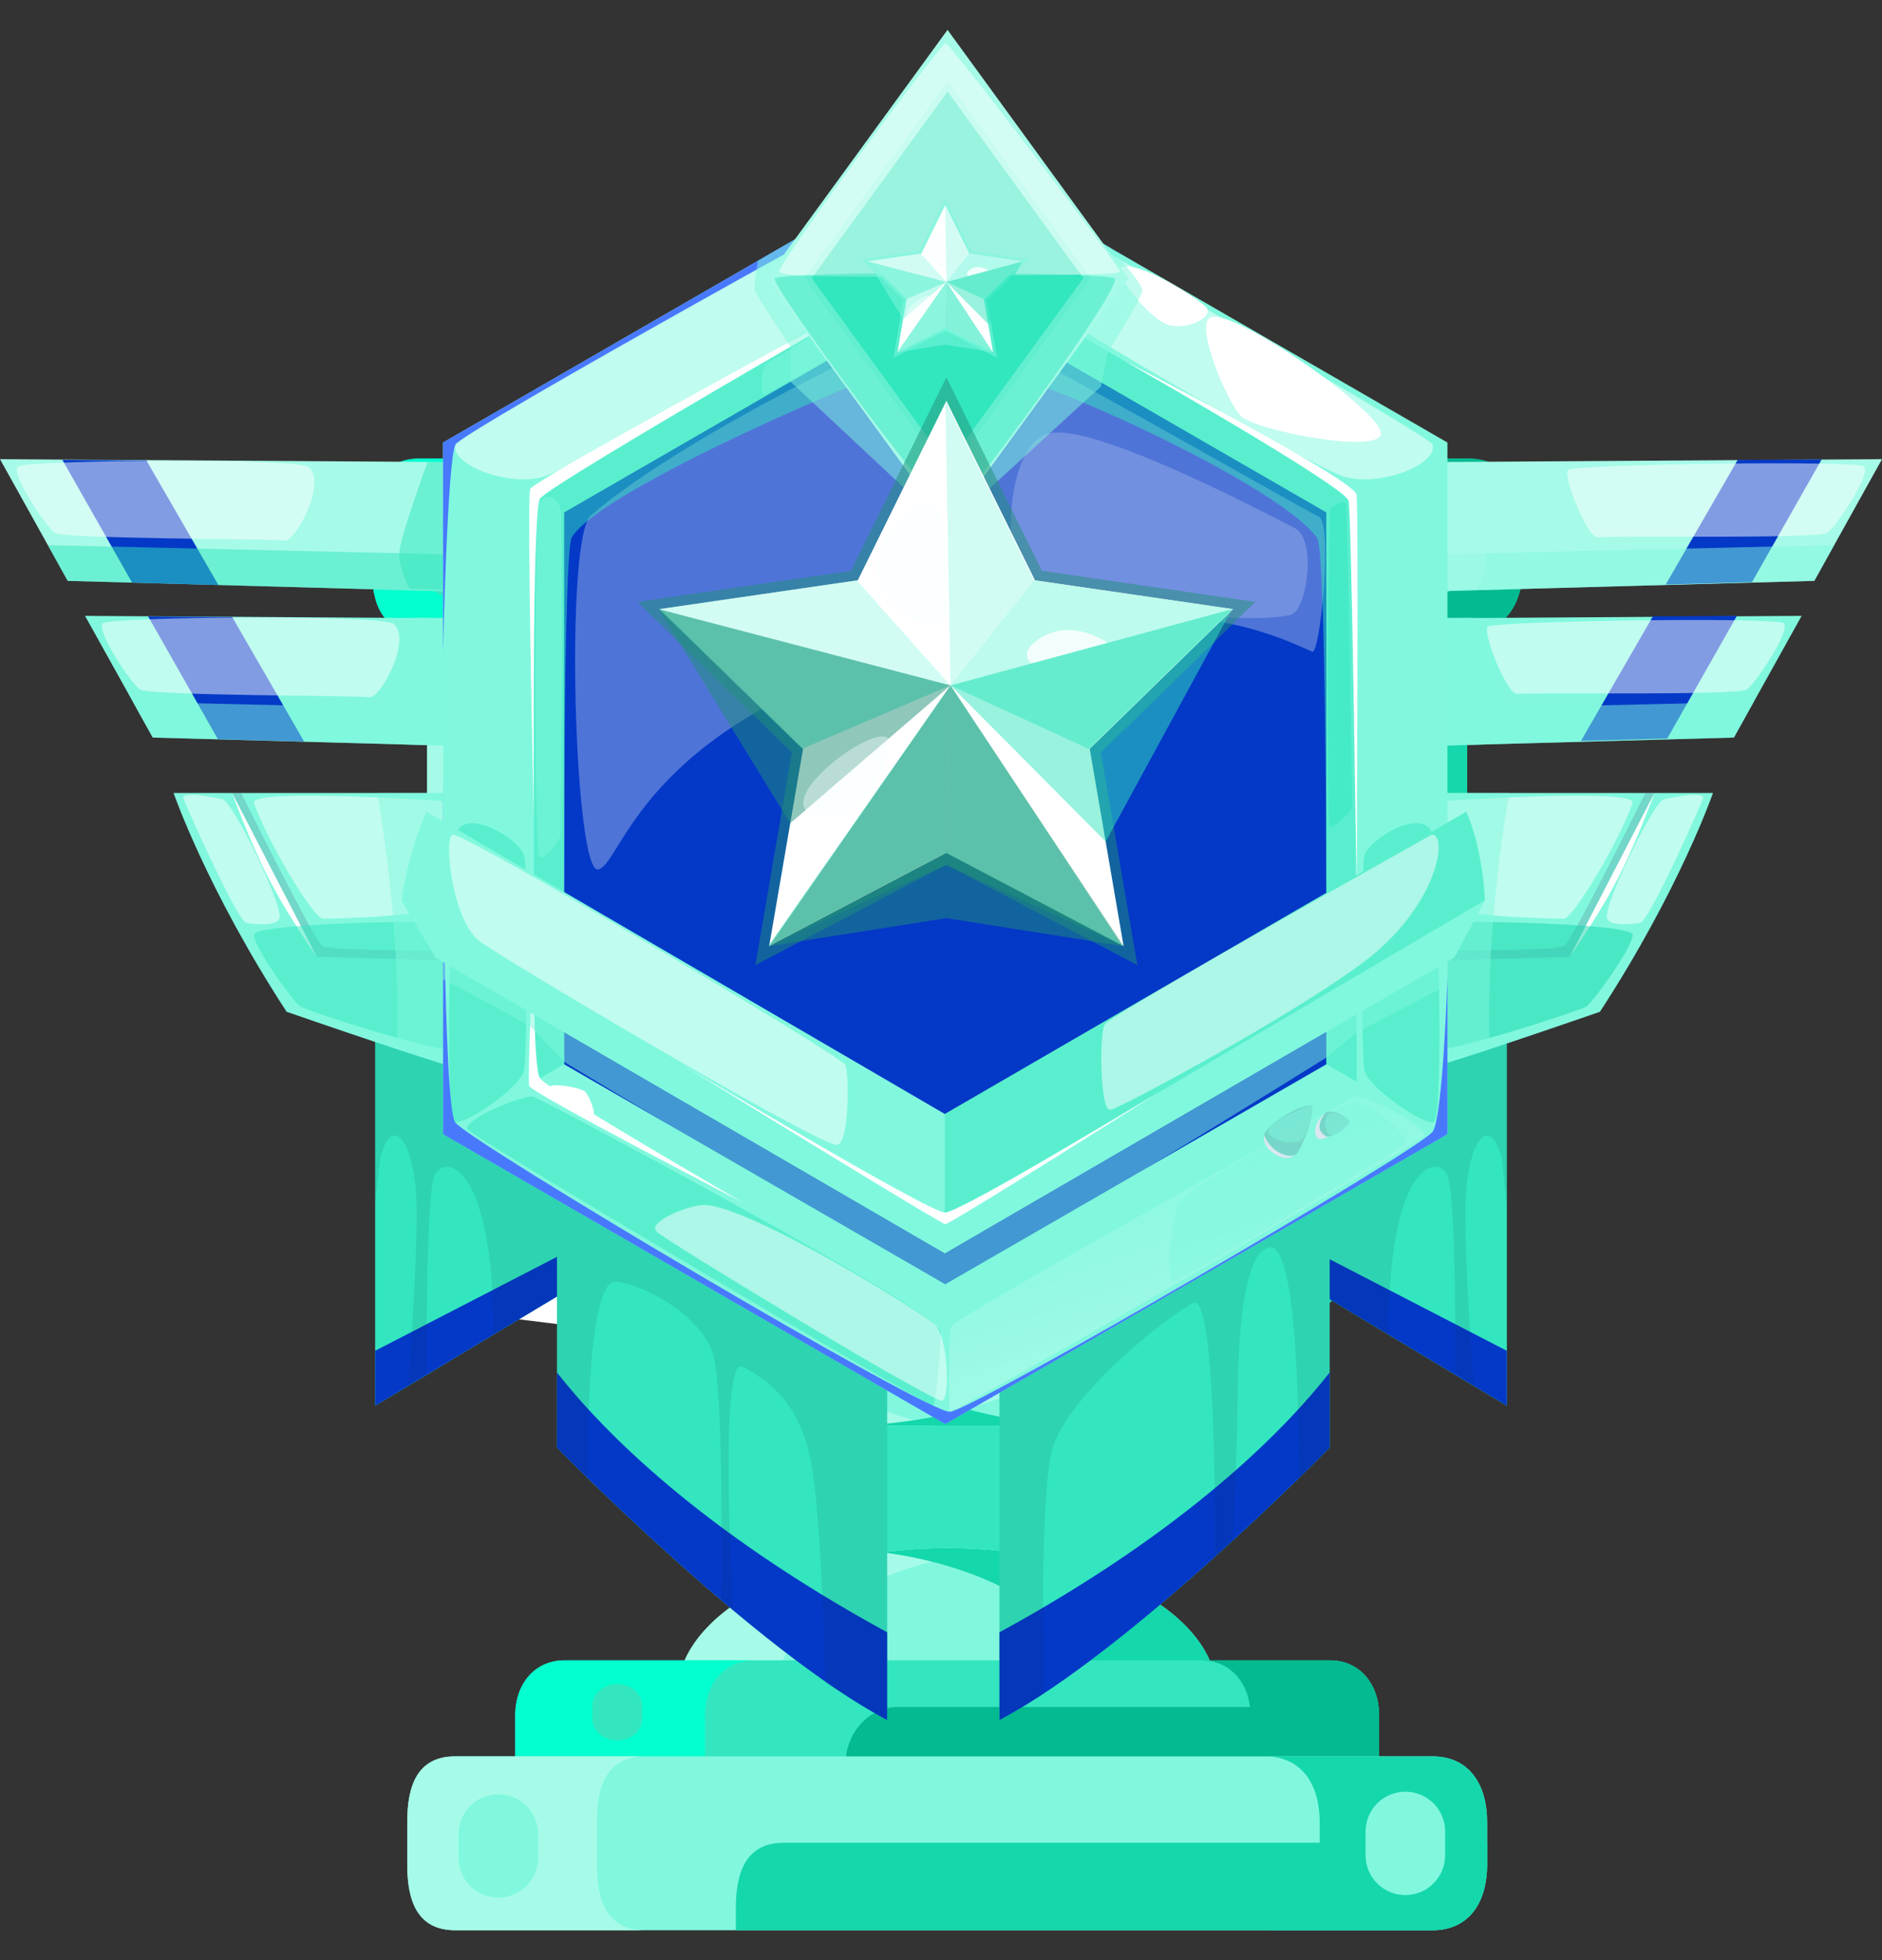 <svg width="48" height="50" viewBox="0 0 48 50" fill="none" xmlns="http://www.w3.org/2000/svg">
<rect x="0" y="0" width="48" height="50" fill="#333333" stroke="none"/>
<path d="M26.361 43.76C26.361 44.643 25.374 45.358 24.157 45.358C22.941 45.358 21.954 44.643 21.954 43.76V32.782C21.954 31.899 22.941 31.183 24.157 31.183C25.374 31.183 26.361 31.899 26.361 32.782V43.76Z" fill="#33E6BF"/>
<path d="M31.043 43.226C31.043 45.289 27.96 46.962 24.157 46.962C20.355 46.962 17.272 45.289 17.272 43.226C17.272 41.163 20.355 39.49 24.157 39.49C27.96 39.49 31.043 41.163 31.043 43.226Z" fill="#81F8DE"/>
<path d="M19.778 43.226C19.778 41.395 22.206 39.873 25.41 39.553C25.004 39.512 24.586 39.49 24.157 39.49C20.355 39.49 17.272 41.163 17.272 43.226C17.272 45.289 20.355 46.962 24.157 46.962C24.586 46.962 25.004 46.939 25.41 46.899C22.206 46.579 19.778 45.057 19.778 43.226Z" fill="#A6FBE8"/>
<path d="M24.157 39.49C23.591 39.49 23.042 39.528 22.516 39.598C25.526 39.998 27.76 41.47 27.76 43.226C27.76 44.982 25.526 46.455 22.516 46.854C23.042 46.924 23.591 46.962 24.157 46.962C27.96 46.962 31.043 45.289 31.043 43.226C31.043 41.163 27.96 39.49 24.157 39.49Z" fill="#15D7AC"/>
<path d="M35.174 45.509C35.174 46.278 34.69 46.901 33.922 46.901H14.393C13.625 46.901 13.141 46.278 13.141 45.509V43.745C13.141 42.976 13.625 42.353 14.393 42.353H33.922C34.69 42.353 35.174 42.976 35.174 43.745V45.509Z" fill="#33E6BF"/>
<path d="M33.922 45.006C33.922 45.814 33.325 46.469 32.589 46.469H22.898C22.162 46.469 21.565 45.814 21.565 45.006C21.565 44.198 22.162 43.543 22.898 43.543H32.589C33.325 43.543 33.922 44.198 33.922 45.006Z" fill="#04BA91"/>
<path d="M17.98 45.509V43.745C17.98 42.976 18.463 42.353 19.232 42.353H14.393C13.625 42.353 13.141 42.976 13.141 43.745V45.509C13.141 46.278 13.625 46.901 14.393 46.901H19.232C18.463 46.901 17.98 46.278 17.98 45.509Z" fill="#03FFCF"/>
<path d="M33.922 42.353H30.639C31.407 42.353 31.891 42.976 31.891 43.745V45.509C31.891 46.278 31.407 46.901 30.639 46.901H33.922C34.69 46.901 35.174 46.278 35.174 45.509V43.745C35.174 42.976 34.69 42.353 33.922 42.353Z" fill="#04BA91"/>
<path d="M37.928 47.569C37.928 48.491 37.495 49.238 36.528 49.238H11.612C10.645 49.238 10.387 48.491 10.387 47.569V46.472C10.387 45.55 10.645 44.802 11.612 44.802H36.528C37.495 44.802 37.928 45.55 37.928 46.472V47.569Z" fill="#81F8DE"/>
<path d="M19.993 47.006C19.026 47.006 18.768 47.754 18.768 48.676V49.238H36.528C37.495 49.238 37.928 48.491 37.928 47.569V47.006H19.993Z" fill="#15D7AC"/>
<path d="M15.225 47.569V46.472C15.225 45.55 15.484 44.802 16.45 44.802H11.612C10.645 44.802 10.387 45.55 10.387 46.472V47.569C10.387 48.491 10.645 49.238 11.612 49.238H16.45C15.484 49.238 15.225 48.491 15.225 47.569Z" fill="#A6FBE8"/>
<path d="M36.528 44.802H32.258C33.225 44.802 33.658 45.55 33.658 46.472V47.569C33.658 48.491 33.225 49.238 32.258 49.238H36.528C37.495 49.238 37.928 48.491 37.928 47.569V46.472C37.928 45.55 37.495 44.802 36.528 44.802Z" fill="#15D7AC"/>
<path d="M10.895 13.808V25.374C10.895 31.446 16.117 36.369 22.559 36.369H25.756C32.198 36.369 37.42 31.446 37.42 25.374V13.808H10.895Z" fill="#81F8DE"/>
<path d="M14.598 16.08H10.096V18.673H14.598C15.314 18.673 15.894 18.092 15.894 17.376C15.894 16.66 15.314 16.08 14.598 16.08Z" fill="#33E6BF"/>
<path d="M33.717 18.673H38.155V16.08H33.717C33.001 16.08 32.421 16.66 32.421 17.376C32.421 18.092 33.001 18.673 33.717 18.673Z" fill="#04BA91"/>
<path d="M26.815 36.322C27.158 36.293 27.496 36.249 27.829 36.192C22.378 35.27 18.239 30.779 18.239 25.374V13.808H16.209V25.374C16.209 31.11 20.869 35.818 26.815 36.322Z" fill="#A6FBE8"/>
<path d="M10.895 18.726L37.42 22.712V14.29H10.895V18.726Z" fill="#15D7AC"/>
<path d="M16.209 14.29V19.525L18.239 19.829V14.29H16.209Z" fill="#81F8DE"/>
<path d="M14.783 25.383V13.808H10.895V25.374C10.895 31.446 16.117 36.369 22.559 36.369H23.851C18.64 35.128 14.783 30.68 14.783 25.383Z" fill="#A6FBE8"/>
<path d="M33.1 13.808V25.374C33.1 31.269 28.179 36.079 21.998 36.356C22.184 36.364 22.371 36.369 22.559 36.369H25.756C32.198 36.369 37.42 31.446 37.42 25.374V13.808H33.1Z" fill="#15D7AC"/>
<path d="M14.783 14.29H10.895V18.726L14.783 19.31V14.29Z" fill="#81F8DE"/>
<path d="M38.836 14.463C38.836 15.386 38.402 16.133 37.435 16.133H10.705C9.738 16.133 9.48 15.386 9.48 14.463V13.367C9.48 12.444 9.738 11.697 10.705 11.697H37.435C38.402 11.697 38.836 12.444 38.836 13.367V14.463Z" fill="#33E6BF"/>
<path d="M20.511 13.944C19.544 13.944 19.285 14.691 19.285 15.614V16.133H37.435C38.402 16.133 38.836 15.385 38.836 14.463V13.944H20.511Z" fill="#04BA91"/>
<path d="M14.318 14.463V13.367C14.318 12.444 14.577 11.697 15.543 11.697H10.705C9.738 11.697 9.48 12.444 9.48 13.367V14.463C9.48 15.386 9.738 16.133 10.705 16.133H15.543C14.577 16.133 14.318 15.386 14.318 14.463Z" fill="#03FFCF"/>
<path d="M37.435 11.696H32.165C33.132 11.696 33.565 12.444 33.565 13.366V14.463C33.565 15.385 33.132 16.133 32.165 16.133H37.435C38.402 16.133 38.836 15.385 38.836 14.463V13.366C38.836 12.444 38.402 11.696 37.435 11.696Z" fill="#04BA91"/>
<path d="M11.975 20.918V24.851C11.975 24.851 12.148 26.45 13.487 26.796V21.35L11.975 20.918Z" fill="#81F8DE"/>
<path d="M31.847 18.088V20.367H33.005C33.005 20.367 33.146 18.088 31.847 18.088Z" fill="#81F8DE"/>
<path d="M12.688 14.262C12.688 14.824 12.233 15.278 11.672 15.278C11.112 15.278 10.658 14.824 10.658 14.262V13.658C10.658 13.097 11.112 12.642 11.672 12.642C12.233 12.642 12.688 13.097 12.688 13.658V14.262Z" fill="#33E6BF"/>
<path d="M37.377 14.262C37.377 14.824 36.922 15.278 36.361 15.278C35.801 15.278 35.346 14.824 35.346 14.262V13.658C35.346 13.097 35.801 12.642 36.361 12.642C36.922 12.642 37.377 13.097 37.377 13.658V14.262Z" fill="#33E6BF"/>
<path d="M36.858 47.324C36.858 47.886 36.404 48.341 35.843 48.341C35.283 48.341 34.828 47.886 34.828 47.324V46.72C34.828 46.158 35.283 45.704 35.843 45.704C36.404 45.704 36.858 46.158 36.858 46.72V47.324Z" fill="#81F8DE"/>
<path d="M13.725 47.389C13.725 47.95 13.27 48.405 12.709 48.405C12.149 48.405 11.694 47.95 11.694 47.389V46.785C11.694 46.224 12.149 45.769 12.709 45.769C13.27 45.769 13.725 46.224 13.725 46.785V47.389Z" fill="#81F8DE"/>
<path d="M16.381 43.842C16.381 44.148 16.096 44.395 15.744 44.395C15.392 44.395 15.107 44.148 15.107 43.842V43.513C15.107 43.207 15.392 42.96 15.744 42.96C16.096 42.96 16.381 43.207 16.381 43.513V43.842Z" fill="#33E6BF"/>
<path d="M25.673 35.618C25.34 35.74 25 35.849 24.653 35.942C25.349 36.13 26.071 36.259 26.814 36.322L26.816 36.322C26.979 36.308 27.142 36.29 27.303 36.27L27.335 36.266C27.501 36.245 27.666 36.22 27.829 36.192C27.083 36.066 26.363 35.871 25.673 35.618Z" fill="#81F8DE"/>
<path d="M14.999 33.006L18.286 33.412L14.995 33.78L14.59 37.069L14.222 33.776L10.934 33.37L14.226 33.002L14.631 29.713L14.999 33.006Z" fill="white"/>
<path d="M9.568 24.517V35.859L14.834 32.696L15.098 24.804L9.568 24.517Z" fill="#33E6BF"/>
<path d="M9.568 34.457L14.872 31.716L14.834 32.695L9.568 35.858V34.457Z" fill="#0439C7"/>
<path opacity="0.5" d="M9.699 29.54C10.008 28.319 10.626 29.169 10.626 30.906C10.626 32.643 10.407 35.355 10.407 35.355L10.882 35.01C10.882 35.01 10.851 30.52 11.085 29.979C11.32 29.439 12.587 29.619 12.587 34.046L14.834 32.696L15.098 24.804L9.568 24.517V30.739L9.699 29.54Z" fill="#082B44" fill-opacity="0.2"/>
<path d="M38.432 24.517V35.859L33.166 32.696L32.901 24.804L38.432 24.517Z" fill="#33E6BF"/>
<path d="M38.432 34.457L33.128 31.716L33.166 32.695L38.432 35.858V34.457Z" fill="#0439C7"/>
<path opacity="0.5" d="M38.3 29.54C37.992 28.319 37.374 29.169 37.374 30.906C37.374 32.643 37.592 35.355 37.592 35.355L37.117 35.01C37.117 35.01 37.149 30.52 36.914 29.979C36.679 29.439 35.413 29.619 35.413 34.046L33.166 32.696L32.901 24.804L38.432 24.517V30.739L38.3 29.54Z" fill="#082B44" fill-opacity="0.2"/>
<path d="M22.627 32.761V43.876C19.268 42.101 14.205 36.928 14.205 36.928V29.244L22.627 32.761Z" fill="#33E6BF"/>
<path d="M22.627 41.638V43.877C19.268 42.101 14.205 36.928 14.205 36.928V35.01C15.373 36.499 17.85 39.028 22.627 41.638Z" fill="#0439C7"/>
<path d="M25.491 32.761V43.876C28.849 42.1 33.913 36.927 33.913 36.927V29.244L25.491 32.761Z" fill="#33E6BF"/>
<path d="M25.491 41.638V43.877C28.849 42.101 33.913 36.928 33.913 36.928V35.01C32.744 36.499 30.267 39.028 25.491 41.638Z" fill="#0439C7"/>
<path opacity="0.5" d="M14.993 37.71C14.993 37.71 14.914 32.609 15.712 32.695C16.509 32.782 17.878 33.593 18.178 34.519C18.478 35.446 18.392 40.817 18.392 40.817L18.693 41.068C18.693 41.068 18.319 34.542 18.94 34.862C19.561 35.182 20.388 35.779 20.676 37.236C20.964 38.693 21.05 42.931 21.05 42.931L22.627 43.876V32.761L14.205 29.244V36.928L14.993 37.71Z" fill="#082B44" fill-opacity="0.2"/>
<path opacity="0.5" d="M33.124 37.71C33.124 37.71 33.189 31.732 32.392 31.819C31.595 31.905 31.563 34.934 31.563 35.858C31.563 36.832 31.435 39.306 31.435 39.306L30.985 39.714C30.985 39.714 31.052 32.916 30.431 33.236C29.81 33.556 27.088 35.658 26.8 37.115C26.512 38.572 26.622 43.198 26.622 43.198L25.491 43.876V32.761L33.913 29.244V36.927L33.124 37.71Z" fill="#082B44" fill-opacity="0.2"/>
<path d="M27.455 15.83L45.95 15.71L44.223 18.814L28.405 19.251L27.455 15.83Z" fill="#81F8DE"/>
<path d="M44.299 15.71L42.156 15.724L40.322 18.9L42.523 18.839L44.299 15.71Z" fill="#0439C7"/>
<path opacity="0.5" d="M28.268 18.281L44.73 17.903L44.223 18.814L28.405 19.251L28.268 18.281Z" fill="#81F8DE"/>
<path opacity="0.5" d="M37.942 15.986C37.803 16.137 38.445 17.754 38.708 17.704C38.971 17.655 44.313 17.752 44.552 17.587C44.791 17.422 45.688 16.061 45.492 15.898C45.297 15.734 38.075 15.841 37.942 15.986Z" fill="white"/>
<path opacity="0.5" d="M37.566 15.751C37.566 15.751 38.262 17.64 38.287 18.051C38.312 18.462 38.027 18.985 38.027 18.985L28.405 19.251L27.455 15.829L37.566 15.751Z" fill="#81F8DE"/>
<path d="M20.664 15.83L2.169 15.71L3.896 18.814L19.713 19.251L20.664 15.83Z" fill="#81F8DE"/>
<path d="M3.78 15.726L5.923 15.74L7.757 18.916L5.557 18.855L3.78 15.726Z" fill="#0439C7"/>
<path opacity="0.5" d="M19.85 18.281L3.388 17.903L3.895 18.814L19.713 19.251L19.85 18.281Z" fill="#81F8DE"/>
<path opacity="0.5" d="M10.048 15.917C10.508 16.353 9.684 17.837 9.421 17.787C9.158 17.738 3.806 17.752 3.567 17.587C3.328 17.422 2.432 16.061 2.627 15.897C2.823 15.734 9.782 15.665 10.048 15.917Z" fill="white"/>
<path opacity="0.5" d="M10.553 15.751C10.553 15.751 9.857 17.64 9.832 18.051C9.807 18.462 10.092 18.985 10.092 18.985L19.714 19.251L20.664 15.829L10.553 15.751Z" fill="#81F8DE"/>
<path d="M29.505 11.832L48 11.713L46.274 14.817L30.456 15.254L29.505 11.832Z" fill="#A6FBE8"/>
<path d="M46.461 11.72L44.318 11.734L42.484 14.91L44.684 14.849L46.461 11.72Z" fill="#0439C7"/>
<path opacity="0.5" d="M30.319 14.284L46.78 13.906L46.273 14.817L30.456 15.254L30.319 14.284Z" fill="#81F8DE"/>
<path opacity="0.5" d="M39.992 11.989C39.853 12.14 40.495 13.757 40.758 13.707C41.021 13.657 46.364 13.755 46.602 13.59C46.842 13.425 47.738 12.064 47.542 11.9C47.347 11.737 40.125 11.843 39.992 11.989Z" fill="white"/>
<path opacity="0.5" d="M37.199 11.784C37.199 11.784 37.896 13.673 37.921 14.084C37.946 14.495 37.661 15.018 37.661 15.018L30.456 15.253L29.505 11.832L37.199 11.784Z" fill="#A6FBE8"/>
<path d="M18.495 11.832L0 11.713L1.727 14.817L17.544 15.254L18.495 11.832Z" fill="#A6FBE8"/>
<path d="M1.592 11.732L3.735 11.746L5.569 14.922L3.368 14.861L1.592 11.732Z" fill="#0439C7"/>
<path opacity="0.5" d="M17.681 14.284L1.22 13.906L1.726 14.817L17.544 15.254L17.681 14.284Z" fill="#33E6BF"/>
<path opacity="0.5" d="M7.879 11.92C8.339 12.355 7.515 13.839 7.252 13.79C6.989 13.74 1.637 13.754 1.398 13.589C1.159 13.424 0.263 12.063 0.458 11.9C0.654 11.736 7.613 11.668 7.879 11.92Z" fill="white"/>
<path opacity="0.5" d="M10.906 11.784C10.906 11.784 10.21 13.673 10.185 14.084C10.16 14.495 10.445 15.018 10.445 15.018L17.545 15.254L18.495 11.832L10.906 11.784Z" fill="#33E6BF"/>
<path d="M11.922 27.292C11.891 27.401 7.31 25.809 7.31 25.809C5.277 22.69 4.427 20.228 4.427 20.228H12.251L11.922 27.292Z" fill="#81F8DE"/>
<path d="M5.92 20.228C5.92 20.228 7.747 24.002 8.082 24.41L12.037 24.516V24.246C12.037 24.246 8.416 24.277 8.21 24.123C8.004 23.969 6.151 20.228 6.151 20.228H5.92Z" fill="#395473" fill-opacity="0.2"/>
<path d="M5.92 20.228L8.082 24.41C8.082 24.41 7.29 23.288 6.807 22.319C6.325 21.35 5.92 20.228 5.92 20.228Z" fill="white"/>
<path opacity="0.5" d="M6.479 20.485C6.782 21.387 7.985 23.435 8.236 23.435C8.487 23.435 11.389 23.384 11.656 22.966C11.923 22.547 12.153 20.526 11.922 20.485C11.691 20.444 6.344 20.082 6.479 20.485Z" fill="white"/>
<path opacity="0.5" d="M4.684 20.385C5.058 21.27 6.093 23.519 6.286 23.544C6.479 23.57 7.126 23.653 7.136 23.383C7.151 22.953 5.939 20.443 5.669 20.385C5.398 20.327 4.593 20.168 4.684 20.385Z" fill="white"/>
<path opacity="0.5" d="M6.477 23.84C6.442 24.119 7.483 25.558 7.657 25.674C7.831 25.79 11.344 26.924 11.575 26.762C11.807 26.601 11.928 23.633 11.735 23.547C11.542 23.461 6.515 23.532 6.477 23.84Z" fill="#33E6BF"/>
<path opacity="0.5" d="M9.621 20.228C9.621 20.228 10.251 23.61 10.116 26.762L11.921 27.293L12.25 20.228H9.621Z" fill="#81F8DE"/>
<path d="M36.194 27.293C36.225 27.401 40.806 25.809 40.806 25.809C42.839 22.691 43.689 20.228 43.689 20.228H35.865L36.194 27.293Z" fill="#81F8DE"/>
<path d="M42.196 20.228C42.196 20.228 40.368 24.002 40.034 24.41L36.078 24.516V24.246C36.078 24.246 39.699 24.277 39.905 24.123C40.111 23.969 41.964 20.228 41.964 20.228H42.196Z" fill="#395473" fill-opacity="0.2"/>
<path d="M42.196 20.228L40.034 24.41C40.034 24.41 40.825 23.288 41.308 22.319C41.791 21.351 42.196 20.228 42.196 20.228Z" fill="white"/>
<path opacity="0.5" d="M41.637 20.485C41.334 21.387 40.131 23.436 39.88 23.436C39.629 23.436 36.727 23.384 36.46 22.966C36.193 22.547 35.963 20.526 36.194 20.485C36.425 20.444 41.772 20.082 41.637 20.485Z" fill="white"/>
<path opacity="0.5" d="M43.432 20.385C43.058 21.27 42.023 23.519 41.83 23.545C41.637 23.57 40.99 23.653 40.98 23.383C40.965 22.953 42.177 20.443 42.447 20.385C42.718 20.328 43.523 20.168 43.432 20.385Z" fill="white"/>
<path opacity="0.5" d="M41.639 23.841C41.674 24.12 40.633 25.559 40.459 25.675C40.286 25.79 36.773 26.924 36.541 26.763C36.309 26.601 36.188 23.634 36.382 23.547C36.575 23.461 41.601 23.532 41.639 23.841Z" fill="#15D7AC"/>
<path opacity="0.5" d="M38.494 20.228C38.494 20.228 37.864 23.61 37.999 26.762L36.194 27.293L35.865 20.228H38.494Z" fill="#81F8DE"/>
<path d="M24.108 3.893L11.3 11.288V28.931L24.108 36.326L36.916 28.931V11.288L24.108 3.893Z" fill="#81F8DE"/>
<path d="M13.616 27.594V12.625L24.108 6.567L34.6 12.625V27.594L24.108 33.651L13.616 27.594Z" fill="#81F8DE"/>
<path d="M14.389 27.149V13.071L24.108 7.459L33.828 13.071V27.149L24.108 32.76L14.389 27.149Z" fill="#0439C7"/>
<path opacity="0.5" d="M11.62 11.335C11.462 11.809 12.822 12.392 13.782 12.184C14.741 11.976 23.755 6.686 23.973 6.213C24.034 6.081 24.044 4.231 23.973 4.231C23.656 4.231 11.697 11.103 11.62 11.335Z" fill="white"/>
<path opacity="0.5" d="M36.535 11.335C36.693 11.809 35.332 12.392 34.373 12.184C33.414 11.976 24.485 6.637 24.181 6.213C24.024 5.994 23.973 4.231 24.181 4.231C24.498 4.231 36.458 11.103 36.535 11.335Z" fill="white"/>
<path opacity="0.5" d="M11.607 21.369C11.521 21.897 11.311 28.575 11.607 28.627C11.903 28.678 13.293 27.726 13.37 27.288C13.447 26.851 13.473 22.27 13.37 21.832C13.267 21.395 11.75 20.49 11.607 21.369Z" fill="#33E6BF"/>
<path opacity="0.5" d="M36.56 21.369C36.646 21.897 36.855 28.575 36.56 28.627C36.264 28.678 34.874 27.726 34.797 27.288C34.72 26.851 34.694 22.27 34.797 21.832C34.9 21.395 36.416 20.49 36.56 21.369Z" fill="#33E6BF"/>
<path opacity="0.5" d="M11.928 28.809C12.083 29.037 23.618 35.857 23.792 35.857C23.88 35.857 23.995 34.162 23.995 33.973C23.995 33.446 13.794 28.029 13.616 27.978C13.352 27.904 11.771 28.577 11.928 28.809Z" fill="#33E6BF"/>
<path opacity="0.5" d="M36.309 28.987C36.153 29.215 24.402 36.013 24.228 36.013C24.191 36.013 24.188 33.904 24.267 33.825C24.639 33.453 34.368 28.029 34.546 27.979C34.81 27.904 36.466 28.755 36.309 28.987Z" fill="url(#paint0_linear_13598_12829)"/>
<path opacity="0.5" d="M14.834 26.774C14.146 22.873 14.529 22.627 19.368 20.979C24.206 19.332 32.391 15.084 33.11 16.928C33.828 18.773 33.582 26.62 33.418 27.05C33.255 27.479 24.806 32.334 24.108 32.346C23.41 32.357 14.911 27.212 14.834 26.774Z" fill="#0439C7"/>
<path opacity="0.3" d="M33.619 13.168C33.448 13.127 24.664 8.05 24.169 8.088C23.698 8.124 17.578 10.986 15.068 13.149C14.399 13.726 14.644 22.338 15.261 22.179C15.879 22.021 16.339 18.54 23.137 16.584C29.83 14.659 32.742 16.325 33.468 16.623C33.673 16.708 34.007 13.262 33.619 13.168Z" fill="white"/>
<path opacity="0.5" d="M13.616 27.594V12.625L24.108 6.567L34.6 12.625V27.594L33.828 27.148C33.828 27.148 33.875 14.136 33.595 13.728C32.597 12.272 24.835 8.731 23.561 9.126C22.258 9.529 15.357 12.467 14.584 13.702C14.325 14.118 14.388 27.148 14.388 27.148L13.616 27.594Z" fill="#33E6BF"/>
<path opacity="0.2" d="M26.069 14.669C28.683 15.86 32.621 15.881 32.981 15.654C33.342 15.427 33.581 13.749 33.015 13.466C32.449 13.183 27.962 10.794 26.779 11.052C25.595 11.309 25.607 14.458 26.069 14.669Z" fill="white"/>
<path d="M11.3 16.663C11.3 16.623 11.41 11.687 11.62 11.335C11.829 10.982 23.832 4.326 24.181 4.231C24.53 4.137 29.027 6.733 29.027 6.733L24.108 3.893L11.3 11.288V16.663Z" fill="#4879FD"/>
<path d="M28.692 9.214C28.692 9.214 34.319 12.415 34.396 12.776C34.473 13.136 34.6 22.81 34.6 22.81C34.6 22.81 34.653 13.037 34.6 12.625C34.547 12.212 28.692 9.214 28.692 9.214Z" fill="white"/>
<path d="M13.616 20.828C13.616 20.828 13.429 12.736 13.524 12.473C13.619 12.211 24.108 6.567 24.108 6.567C24.108 6.567 13.98 12.357 13.771 12.724C13.563 13.091 13.616 20.828 13.616 20.828Z" fill="white"/>
<path d="M11.3 28.932L24.108 36.327L36.916 28.932V24.913C36.916 24.913 36.809 28.421 36.547 28.858C36.285 29.296 24.813 35.968 24.228 36.013C23.644 36.058 11.914 29.09 11.607 28.627C11.3 28.163 11.3 19.941 11.3 19.941V28.932Z" fill="#4879FD"/>
<path d="M13.616 23.763C13.616 23.763 13.58 27.215 13.771 27.505C13.963 27.794 18.939 30.668 18.939 30.668C18.939 30.668 13.547 27.881 13.497 27.701C13.447 27.52 13.616 23.763 13.616 23.763Z" fill="white"/>
<path opacity="0.5" d="M17.949 30.737C17.571 30.738 16.512 31.162 16.741 31.413C16.925 31.615 23.274 35.465 23.995 35.729C24.23 35.816 24.207 34.315 23.892 33.83C23.757 33.623 19.12 30.734 17.949 30.737Z" fill="white"/>
<path d="M28.619 6.805C28.311 6.888 29.339 8.182 29.828 8.298C30.317 8.414 30.986 8.067 30.755 7.828C30.523 7.59 29.095 6.677 28.619 6.805Z" fill="white"/>
<path d="M30.896 8.088C30.43 8.213 31.29 10.257 31.658 10.621C32.026 10.984 35.294 11.622 35.219 11.033C35.145 10.443 31.551 7.913 30.896 8.088Z" fill="white"/>
<path opacity="0.5" d="M30.015 30.772C29.739 31.976 29.783 32.687 29.938 32.694C30.092 32.702 35.693 29.331 35.846 29.183C35.999 29.034 34.948 28.067 34.515 28.133C34.083 28.2 30.118 30.321 30.015 30.772Z" fill="#81F8DE"/>
<path opacity="0.5" d="M14.297 12.969C14.161 12.563 13.747 12.565 13.71 13.018C13.672 13.47 13.607 21.858 13.772 21.871C13.937 21.884 14.284 21.472 14.297 21.279C14.309 21.086 14.361 13.162 14.297 12.969Z" fill="#81F8DE"/>
<path opacity="0.5" d="M33.921 13.02C33.898 13.18 33.818 21.099 33.921 21.099C34.023 21.099 34.487 20.725 34.487 20.532C34.487 20.34 34.371 12.853 34.319 12.815C34.268 12.776 33.938 12.891 33.921 13.02Z" fill="#33E6BF"/>
<path opacity="0.5" d="M24.108 7.329C24.108 7.485 19.595 10.061 19.489 10.061C19.382 10.061 19.421 9.366 19.566 9.269C19.711 9.173 24.076 6.548 24.108 6.635C24.141 6.721 24.108 7.2 24.108 7.329Z" fill="#81F8DE"/>
<path d="M33.424 28.194C33.136 28.183 32.162 28.749 32.236 29.026C32.309 29.303 32.905 29.602 33.064 29.442C33.222 29.281 33.612 28.201 33.424 28.194Z" fill="#395473" fill-opacity="0.2"/>
<path d="M33.795 28.389C33.696 28.48 33.48 28.805 33.685 28.963C33.891 29.122 34.496 28.704 34.407 28.581C34.317 28.458 33.923 28.271 33.795 28.389Z" fill="#395473" fill-opacity="0.2"/>
<path opacity="0.5" d="M32.379 28.748C32.139 29.073 33.123 29.289 33.251 29.016C33.38 28.742 33.585 28.166 33.424 28.194C33.262 28.223 32.509 28.571 32.379 28.748Z" fill="#81F8DE"/>
<path d="M32.24 28.947C32.24 28.947 32.321 29.224 32.613 29.395C32.842 29.529 33.039 29.499 33.098 29.399C33.098 29.399 32.918 29.633 32.62 29.494C32.153 29.276 32.24 28.947 32.24 28.947Z" fill="#DAE7EF"/>
<path opacity="0.5" d="M33.904 28.397C33.682 28.637 33.855 28.982 33.98 28.963C34.105 28.943 34.477 28.697 34.407 28.581C34.337 28.464 33.953 28.345 33.904 28.397Z" fill="#81F8DE"/>
<path d="M33.794 28.389C33.794 28.389 33.59 28.67 33.672 28.832C33.754 28.994 33.87 28.993 33.87 28.993C33.87 28.993 33.605 29.146 33.557 28.966C33.473 28.654 33.794 28.389 33.794 28.389Z" fill="#DAE7EF"/>
<path d="M22.79 7.241C22.1 7.059 21.543 7.506 21.24 7.849C20.938 8.193 21.106 8.397 21.487 8.329C21.867 8.262 23.081 7.318 22.79 7.241Z" fill="#395473" fill-opacity="0.2"/>
<path opacity="0.5" d="M22.79 7.242C22.323 7.082 21.733 7.392 21.547 7.556C21.362 7.721 21.727 8.187 21.978 8.088C22.229 7.989 23.003 7.314 22.79 7.242Z" fill="#81F8DE"/>
<path d="M21.414 7.672C21.414 7.672 20.634 8.183 20.721 8.436C20.809 8.689 21.744 8.228 21.744 8.228C21.744 8.228 21.259 8.386 21.149 8.17C21.039 7.955 21.414 7.672 21.414 7.672Z" fill="white"/>
<path d="M14.063 27.697C13.695 27.789 14.784 28.536 15.041 28.574C15.298 28.613 15.044 27.957 14.92 27.845C14.828 27.762 14.268 27.645 14.063 27.697Z" fill="white"/>
<path d="M24.098 28.417L10.876 20.706C10.365 21.871 10.245 22.965 10.245 22.965L11.108 24.423L24.098 31.968L37.089 24.423L37.871 22.965C37.871 22.965 37.873 21.871 37.397 20.706L24.098 28.417Z" fill="#81F8DE"/>
<path d="M11.108 24.423L10.245 22.965L24.098 31.08L37.871 22.965L37.089 24.423L24.098 31.968L11.108 24.423Z" fill="#81F8DE"/>
<path opacity="0.5" d="M10.245 22.965L11.108 24.423L11.305 24.544L11.3 24.979C11.3 24.979 12.041 25.356 13.497 26.161C13.547 26.188 14.412 27.102 14.412 27.102C14.412 27.102 23.77 32.761 24.108 32.761C24.545 32.761 33.829 26.977 33.829 26.977C33.829 26.977 34.552 26.37 34.624 26.327L36.917 25.127V24.523L37.089 24.423L37.871 22.965L24.098 31.08L10.245 22.965Z" fill="#81F8DE"/>
<path opacity="0.5" d="M24.098 28.417V31.08L37.871 22.965C37.871 22.965 37.816 21.63 37.398 20.706L24.098 28.417Z" fill="#33E6BF"/>
<path opacity="0.5" d="M11.556 21.291C11.304 21.291 11.511 23.53 12.279 24.045C13.5 24.863 20.859 29.2 21.341 29.205C21.674 29.209 21.656 27.307 21.556 27.159C21.366 26.88 11.934 21.291 11.556 21.291Z" fill="white"/>
<path opacity="0.5" d="M28.187 26.117C28.027 26.282 28.049 28.375 28.322 28.312C28.595 28.25 32.755 26.029 34.716 24.589C36.678 23.149 36.954 21.25 36.513 21.292C36.513 21.292 28.515 25.778 28.187 26.117Z" fill="white"/>
<path d="M17.361 27.134C17.361 27.134 23.692 30.93 24.098 30.93C24.503 30.93 29.558 27.862 29.558 27.862C29.558 27.862 24.252 31.226 24.108 31.226C23.996 31.226 17.361 27.134 17.361 27.134Z" fill="white"/>
<path opacity="0.5" d="M19.331 6.652C19.331 6.652 19.221 7.288 19.249 7.405C19.276 7.523 20.164 8.845 20.164 8.845V9.737L24.143 13.461L28.078 9.861L28.251 8.987C28.251 8.987 29.134 7.597 29.134 7.405C29.134 7.214 28.321 6.317 28.321 6.317L24.109 3.893L19.331 6.652Z" fill="#81F8DE"/>
<path d="M28.778 7.094L28.758 7.066L24.19 0.794L24.167 0.762L24.143 0.794L19.575 7.066L19.555 7.094L19.575 7.122L24.143 13.395L24.142 13.461L24.167 13.427L24.191 13.461L24.19 13.395L28.758 7.122L28.778 7.094Z" fill="#A6FBE8"/>
<path opacity="0.5" d="M20.511 7.095V7.094L24.167 2.074L27.823 7.095L24.167 12.116L24.167 12.116L20.511 7.095Z" fill="#81F8DE"/>
<path d="M20.702 7.095L24.167 2.336L27.632 7.095L24.167 11.853L20.702 7.095Z" fill="#33E6BF"/>
<path opacity="0.5" d="M24.111 1.101C23.702 1.493 19.804 6.781 19.881 6.927C19.958 7.072 21.481 7.075 24.406 7.042C27.332 7.008 28.537 7.013 28.563 6.927C28.588 6.841 24.187 1.029 24.111 1.101Z" fill="white"/>
<path opacity="0.5" d="M19.757 7.111C19.702 7.34 23.964 13.147 24.234 13.056C24.504 12.964 28.709 7.247 28.426 7.094C28.143 6.941 19.807 6.902 19.757 7.111Z" fill="#33E6BF"/>
<path opacity="0.5" d="M24.137 22.058L19.266 24.619L20.196 19.194L16.255 15.353L21.702 14.561L24.137 9.626L26.573 14.561L32.02 15.353L28.078 19.194L29.009 24.619L24.137 22.058Z" fill="#209179"/>
<path d="M31.45 15.538L28.822 15.155L28.104 15.051L26.397 14.803L24.137 10.224L21.877 14.803L16.824 15.538L20.481 19.102L19.617 24.134L24.137 21.758L28.657 24.134L27.794 19.102L31.45 15.538Z" fill="white"/>
<path opacity="0.5" d="M16.798 15.538L24.242 17.484L20.455 19.102L16.798 15.538Z" fill="#33E6BF"/>
<path opacity="0.5" d="M31.424 15.538L24.242 17.484L27.768 19.102L31.424 15.538Z" fill="#33E6BF"/>
<path opacity="0.5" d="M24.111 21.758L24.241 17.484L19.591 24.135L24.111 21.758Z" fill="#33E6BF"/>
<path opacity="0.5" d="M28.631 24.135L24.242 17.484L24.111 21.758L28.631 24.135Z" fill="#33E6BF"/>
<path opacity="0.5" d="M24.111 10.225L24.242 17.484L26.371 14.803L24.111 10.225Z" fill="#A6FBE8"/>
<path opacity="0.5" d="M31.424 15.538L24.242 17.484L26.371 14.804L31.424 15.538Z" fill="#A6FBE8"/>
<path opacity="0.5" d="M31.424 15.538L24.242 17.484L26.371 14.804L31.424 15.538Z" fill="#A6FBE8"/>
<path opacity="0.5" d="M21.851 14.804L24.242 17.484L16.798 15.538L21.851 14.804Z" fill="#A6FBE8"/>
<path opacity="0.8" d="M26.371 16.396C25.996 16.714 26.316 16.922 26.316 16.922L28.251 16.398C28.251 16.398 27.239 15.662 26.371 16.396Z" fill="white"/>
<path opacity="0.5" d="M19.617 24.134C19.617 24.134 23.045 22.52 24.137 22.07L28.657 24.134L24.137 21.758L19.617 24.134Z" fill="#209179"/>
<path opacity="0.5" d="M16.799 15.538L24.242 17.484L20.155 21L16.799 15.538Z" fill="#209179"/>
<path opacity="0.5" d="M31.424 15.538L24.242 17.484L28.2 21.468L31.424 15.538Z" fill="#33E6BF"/>
<path opacity="0.5" d="M19.617 24.135L24.242 17.484L28.657 24.135L24.137 23.421L19.617 24.135Z" fill="#209179"/>
<path opacity="0.4" d="M22.455 14.012C21.974 15.345 23.806 16.276 24.052 15.865C24.299 15.456 24.142 13.166 23.833 12.857C23.524 12.548 22.652 13.466 22.455 14.012Z" fill="#F7FFFF"/>
<path opacity="0.4" d="M20.957 20.84C21.93 20.973 22.475 19.864 22.68 19.102C23.011 17.873 19.188 20.601 20.957 20.84Z" fill="#F7FFFF"/>
<path opacity="0.5" d="M24.109 8.433L22.787 9.128L23.04 7.656L21.971 6.614L23.448 6.4L24.109 5.061L24.769 6.4L26.247 6.614L25.178 7.656L25.43 9.128L24.109 8.433Z" fill="#81F8DE"/>
<path d="M26.081 6.668L25.372 6.565L25.178 6.537L24.718 6.47L24.108 5.235L23.499 6.47L22.136 6.668L23.122 7.629L22.89 8.987L24.108 8.346L25.327 8.987L25.095 7.629L26.081 6.668Z" fill="white"/>
<path opacity="0.5" d="M22.131 6.668L24.138 7.193L23.117 7.63L22.131 6.668Z" fill="#33E6BF"/>
<path opacity="0.5" d="M26.076 6.668L24.139 7.193L25.089 7.63L26.076 6.668Z" fill="#33E6BF"/>
<path opacity="0.5" d="M24.102 8.346L24.138 7.194L22.884 8.987L24.102 8.346Z" fill="#33E6BF"/>
<path opacity="0.5" d="M25.322 8.987L24.138 7.194L24.103 8.346L25.322 8.987Z" fill="#15D7AC"/>
<path opacity="0.5" d="M24.103 5.236L24.138 7.193L24.712 6.471L24.103 5.236Z" fill="#A6FBE8"/>
<path opacity="0.5" d="M26.076 6.669L24.139 7.194L24.713 6.471L26.076 6.669Z" fill="#81F8DE"/>
<path opacity="0.5" d="M26.076 6.669L24.139 7.194L24.713 6.471L26.076 6.669Z" fill="#A6FBE8"/>
<path opacity="0.5" d="M23.493 6.471L24.138 7.194L22.131 6.669L23.493 6.471Z" fill="#A6FBE8"/>
<path opacity="0.8" d="M24.712 6.9C24.61 6.986 24.697 7.042 24.697 7.042L25.219 6.9C25.219 6.9 24.946 6.702 24.712 6.9Z" fill="white"/>
<path opacity="0.5" d="M22.89 8.986C22.89 8.986 23.814 8.551 24.109 8.43L25.328 8.986L24.109 8.346L22.89 8.986Z" fill="#81F8DE"/>
<path opacity="0.5" d="M22.13 6.668L24.137 7.193L23.035 8.141L22.13 6.668Z" fill="#81F8DE"/>
<path opacity="0.5" d="M26.074 6.668L24.137 7.193L25.204 8.268L26.074 6.668Z" fill="#33E6BF"/>
<path opacity="0.5" d="M22.89 8.986L24.137 7.193L25.328 8.986L24.109 8.794L22.89 8.986Z" fill="#81F8DE"/>
<path opacity="0.4" d="M23.654 6.257C23.525 6.616 24.019 6.867 24.085 6.756C24.152 6.646 24.11 6.028 24.026 5.945C23.943 5.862 23.708 6.109 23.654 6.257Z" fill="#F7FFFF"/>
<path opacity="0.4" d="M23.251 8.098C23.513 8.134 23.66 7.835 23.715 7.629C23.805 7.298 22.774 8.034 23.251 8.098Z" fill="#F7FFFF"/>
<defs>
<linearGradient id="paint0_linear_13598_12829" x1="28.592" y1="27.492" x2="33.032" y2="40.656" gradientUnits="userSpaceOnUse">
<stop stop-color="#81F8DE"/>
<stop offset="1" stop-color="white"/>
</linearGradient>
</defs>
</svg>
